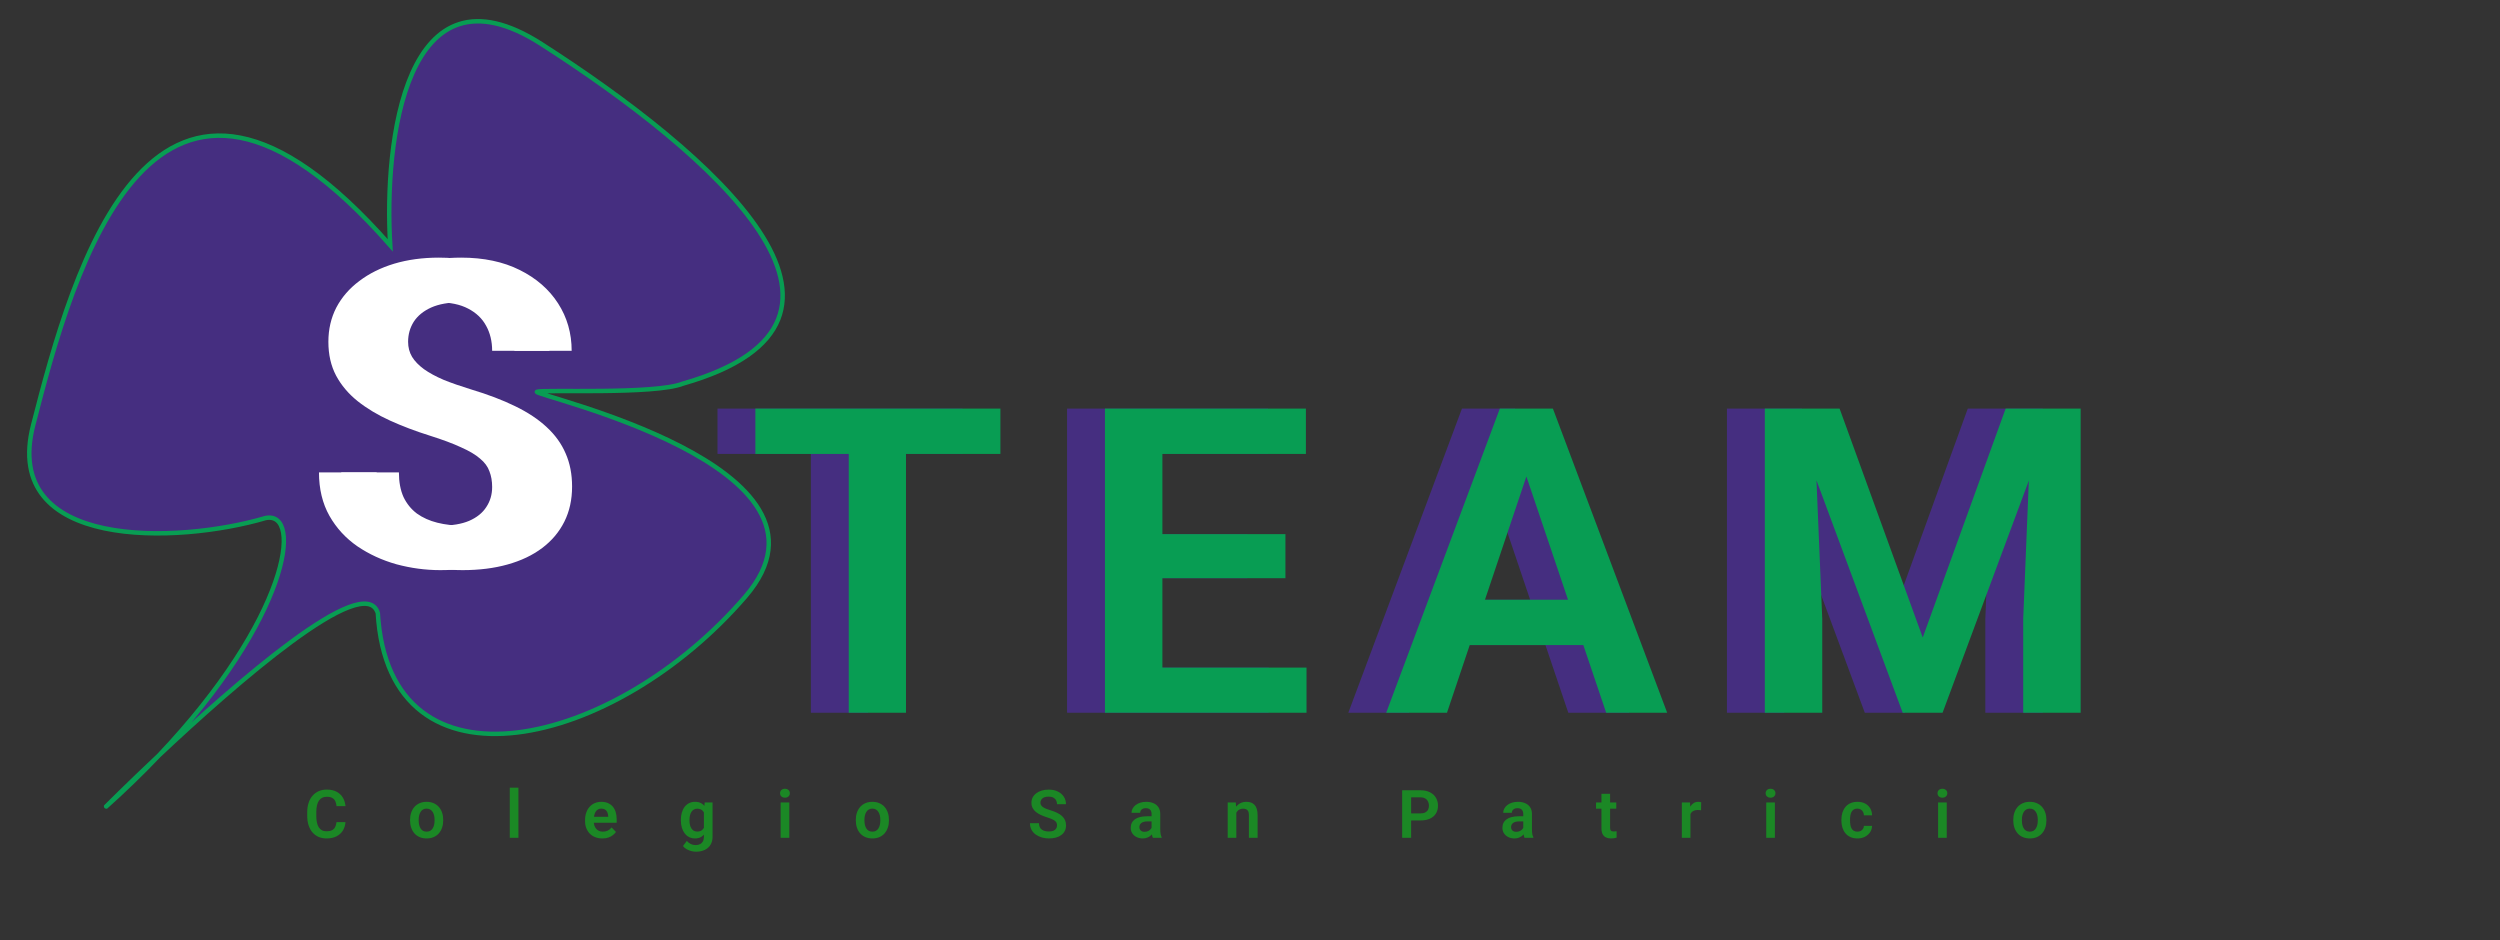 <svg width="561" height="211" viewBox="0 0 561 211" fill="none" xmlns="http://www.w3.org/2000/svg">
<rect x="0" y="0" width="561" height="211" fill="#333333" stroke="none"/>
<path d="M59.584 116.249C39.921 122.055 0.229 123.548 7.438 95.405C16.449 60.225 34.431 -5.424 87.569 55.049C86.139 31.818 90.925 -9.739 121.506 9.889C159.734 34.424 202.96 71.88 153.246 86.086C147.015 88.581 121.821 87.378 120.494 87.91C118.835 88.574 192.397 104.595 167.283 133.827C138.001 167.909 87.301 179.976 84.781 137.567C81.833 127.95 52.574 153.614 35.619 169.555C32.023 173.341 28.035 177.222 23.63 181.161C23.513 181.265 28.473 176.273 35.619 169.555C64.73 138.907 68.174 114.5 59.584 116.249Z" fill="#452E80"/>
<path d="M35.619 169.555C52.574 153.614 81.833 127.95 84.781 137.567C87.301 179.976 138.001 167.909 167.283 133.827C192.397 104.595 118.835 88.574 120.494 87.91C121.821 87.378 147.015 88.581 153.246 86.086C202.96 71.88 159.734 34.424 121.506 9.889C90.925 -9.739 86.139 31.818 87.569 55.049C34.431 -5.424 16.449 60.225 7.438 95.405C0.229 123.548 39.921 122.055 59.584 116.249C68.174 114.5 64.73 138.907 35.619 169.555ZM35.619 169.555C28.473 176.273 23.513 181.265 23.63 181.161C28.035 177.222 32.023 173.341 35.619 169.555Z" stroke="#089D53"/>
<path d="M194.805 91.685V159.935H181.961V91.685H194.805ZM215.992 91.685V101.856H161.008V91.685H215.992ZM284.685 149.81V159.935H248.404V149.81H284.685ZM252.341 91.685V159.935H239.451V91.685H252.341ZM279.951 119.856V129.747H248.404V119.856H279.951ZM284.544 91.685V101.856H248.404V91.685H284.544ZM335.659 102.044L316.206 159.935H302.565L328.065 91.685H336.784L335.659 102.044ZM351.924 159.935L332.377 102.044L331.206 91.685H339.971L365.612 159.935H351.924ZM351.034 134.575V144.747H314.424V134.575H351.034ZM393.148 91.685H404.304L422.961 143.06L441.57 91.685H452.773L427.414 159.935H418.461L393.148 91.685ZM387.523 91.685H398.445L400.414 138.888V159.935H387.523V91.685ZM447.429 91.685H458.398V159.935H445.508V138.888L447.429 91.685Z" fill="#452E80"/>
<path d="M203.305 91.685V159.935H190.461V91.685H203.305ZM224.492 91.685V101.856H169.508V91.685H224.492ZM293.185 149.81V159.935H256.904V149.81H293.185ZM260.841 91.685V159.935H247.951V91.685H260.841ZM288.451 119.856V129.747H256.904V119.856H288.451ZM293.044 91.685V101.856H256.904V91.685H293.044ZM344.159 102.044L324.706 159.935H311.065L336.565 91.685H345.284L344.159 102.044ZM360.424 159.935L340.877 102.044L339.706 91.685H348.471L374.112 159.935H360.424ZM359.534 134.575V144.747H322.924V134.575H359.534ZM401.648 91.685H412.804L431.461 143.06L450.07 91.685H461.273L435.914 159.935H426.961L401.648 91.685ZM396.023 91.685H406.945L408.914 138.888V159.935H396.023V91.685ZM455.929 91.685H466.898V159.935H454.007V138.888L455.929 91.685Z" fill="#089D53"/>
<path d="M115.438 109.281C115.438 107.969 115.234 106.797 114.828 105.766C114.453 104.703 113.75 103.75 112.719 102.906C111.719 102.031 110.297 101.188 108.453 100.375C106.641 99.531 104.297 98.656 101.422 97.75C98.234 96.75 95.266 95.625 92.516 94.375C89.766 93.125 87.344 91.672 85.25 90.016C83.188 88.359 81.578 86.453 80.422 84.297C79.266 82.109 78.688 79.578 78.688 76.703C78.688 73.891 79.281 71.328 80.469 69.016C81.688 66.703 83.406 64.719 85.625 63.062C87.844 61.375 90.453 60.078 93.453 59.172C96.484 58.266 99.828 57.812 103.484 57.812C108.547 57.812 112.922 58.734 116.609 60.578C120.328 62.422 123.203 64.922 125.234 68.078C127.266 71.234 128.281 74.781 128.281 78.719H115.438C115.438 76.594 114.984 74.719 114.078 73.094C113.203 71.469 111.859 70.188 110.047 69.25C108.266 68.312 106.016 67.844 103.297 67.844C100.672 67.844 98.484 68.234 96.734 69.016C95.016 69.797 93.719 70.859 92.844 72.203C92 73.547 91.578 75.047 91.578 76.703C91.578 77.953 91.875 79.078 92.469 80.078C93.062 81.047 93.953 81.969 95.141 82.844C96.328 83.688 97.797 84.484 99.547 85.234C101.328 85.953 103.391 86.672 105.734 87.391C109.484 88.516 112.766 89.766 115.578 91.141C118.422 92.516 120.781 94.078 122.656 95.828C124.562 97.578 125.984 99.547 126.922 101.734C127.891 103.922 128.375 106.406 128.375 109.188C128.375 112.125 127.797 114.75 126.641 117.062C125.484 119.375 123.828 121.344 121.672 122.969C119.516 124.594 116.922 125.828 113.891 126.672C110.891 127.516 107.531 127.938 103.812 127.938C100.5 127.938 97.219 127.5 93.969 126.625C90.75 125.719 87.828 124.375 85.203 122.594C82.578 120.781 80.484 118.5 78.922 115.75C77.359 112.969 76.578 109.719 76.578 106H89.516C89.516 108.156 89.859 110 90.547 111.531C91.266 113.031 92.266 114.266 93.547 115.234C94.859 116.172 96.391 116.859 98.141 117.297C99.891 117.734 101.781 117.953 103.812 117.953C106.438 117.953 108.594 117.594 110.281 116.875C112 116.125 113.281 115.094 114.125 113.781C115 112.469 115.438 110.969 115.438 109.281Z" fill="white"/>
<path d="M110.438 109.281C110.438 107.969 110.234 106.797 109.828 105.766C109.453 104.703 108.75 103.75 107.719 102.906C106.719 102.031 105.297 101.188 103.453 100.375C101.641 99.531 99.297 98.656 96.422 97.75C93.234 96.75 90.266 95.625 87.516 94.375C84.766 93.125 82.344 91.672 80.25 90.016C78.188 88.359 76.578 86.453 75.422 84.297C74.266 82.109 73.688 79.578 73.688 76.703C73.688 73.891 74.281 71.328 75.469 69.016C76.688 66.703 78.406 64.719 80.625 63.062C82.844 61.375 85.453 60.078 88.453 59.172C91.484 58.266 94.828 57.812 98.484 57.812C103.547 57.812 107.922 58.734 111.609 60.578C115.328 62.422 118.203 64.922 120.234 68.078C122.266 71.234 123.281 74.781 123.281 78.719H110.438C110.438 76.594 109.984 74.719 109.078 73.094C108.203 71.469 106.859 70.188 105.047 69.25C103.266 68.312 101.016 67.844 98.297 67.844C95.672 67.844 93.484 68.234 91.734 69.016C90.016 69.797 88.719 70.859 87.844 72.203C87 73.547 86.578 75.047 86.578 76.703C86.578 77.953 86.875 79.078 87.469 80.078C88.062 81.047 88.953 81.969 90.141 82.844C91.328 83.688 92.797 84.484 94.547 85.234C96.328 85.953 98.391 86.672 100.734 87.391C104.484 88.516 107.766 89.766 110.578 91.141C113.422 92.516 115.781 94.078 117.656 95.828C119.562 97.578 120.984 99.547 121.922 101.734C122.891 103.922 123.375 106.406 123.375 109.188C123.375 112.125 122.797 114.75 121.641 117.062C120.484 119.375 118.828 121.344 116.672 122.969C114.516 124.594 111.922 125.828 108.891 126.672C105.891 127.516 102.531 127.938 98.812 127.938C95.5 127.938 92.219 127.5 88.969 126.625C85.75 125.719 82.828 124.375 80.203 122.594C77.578 120.781 75.484 118.5 73.922 115.75C72.359 112.969 71.578 109.719 71.578 106H84.516C84.516 108.156 84.859 110 85.547 111.531C86.266 113.031 87.266 114.266 88.547 115.234C89.859 116.172 91.391 116.859 93.141 117.297C94.891 117.734 96.781 117.953 98.812 117.953C101.438 117.953 103.594 117.594 105.281 116.875C107 116.125 108.281 115.094 109.125 113.781C110 112.469 110.438 110.969 110.438 109.281Z" fill="white"/>
<path d="M75.51 184.492H77.525C77.471 185.205 77.273 185.837 76.931 186.389C76.589 186.936 76.113 187.365 75.503 187.678C74.893 187.99 74.153 188.146 73.284 188.146C72.615 188.146 72.012 188.029 71.475 187.795C70.942 187.556 70.486 187.216 70.105 186.777C69.729 186.333 69.441 185.8 69.241 185.18C69.041 184.555 68.941 183.854 68.941 183.078V182.265C68.941 181.489 69.043 180.788 69.248 180.163C69.453 179.538 69.746 179.006 70.127 178.566C70.513 178.122 70.974 177.78 71.511 177.541C72.053 177.302 72.659 177.182 73.328 177.182C74.197 177.182 74.932 177.343 75.532 177.666C76.133 177.983 76.599 178.42 76.931 178.977C77.263 179.533 77.463 180.173 77.532 180.896H75.518C75.479 180.446 75.381 180.065 75.225 179.753C75.073 179.44 74.844 179.204 74.536 179.042C74.234 178.876 73.831 178.793 73.328 178.793C72.937 178.793 72.593 178.867 72.295 179.013C72.002 179.16 71.758 179.379 71.563 179.672C71.367 179.96 71.221 180.322 71.123 180.756C71.025 181.186 70.977 181.684 70.977 182.25V183.078C70.977 183.62 71.021 184.106 71.109 184.536C71.196 184.965 71.333 185.329 71.519 185.627C71.704 185.925 71.944 186.152 72.236 186.308C72.529 186.464 72.879 186.542 73.284 186.542C73.777 186.542 74.177 186.464 74.485 186.308C74.797 186.152 75.034 185.922 75.195 185.62C75.361 185.317 75.466 184.941 75.51 184.492ZM92.019 184.118V183.964C92.019 183.383 92.102 182.849 92.268 182.36C92.434 181.867 92.676 181.44 92.993 181.079C93.31 180.717 93.698 180.437 94.157 180.236C94.617 180.031 95.139 179.929 95.725 179.929C96.321 179.929 96.848 180.031 97.307 180.236C97.771 180.437 98.161 180.717 98.479 181.079C98.796 181.44 99.038 181.867 99.204 182.36C99.37 182.849 99.453 183.383 99.453 183.964V184.118C99.453 184.694 99.37 185.229 99.204 185.722C99.038 186.21 98.796 186.638 98.479 187.004C98.161 187.365 97.773 187.646 97.314 187.846C96.855 188.046 96.33 188.146 95.74 188.146C95.154 188.146 94.629 188.046 94.165 187.846C93.701 187.646 93.31 187.365 92.993 187.004C92.676 186.638 92.434 186.21 92.268 185.722C92.102 185.229 92.019 184.694 92.019 184.118ZM93.952 183.964V184.118C93.952 184.465 93.987 184.79 94.055 185.092C94.123 185.395 94.228 185.661 94.37 185.891C94.511 186.12 94.695 186.301 94.919 186.433C95.149 186.56 95.422 186.623 95.74 186.623C96.052 186.623 96.321 186.56 96.545 186.433C96.77 186.301 96.953 186.12 97.094 185.891C97.241 185.661 97.348 185.395 97.417 185.092C97.485 184.79 97.519 184.465 97.519 184.118V183.964C97.519 183.623 97.485 183.303 97.417 183.005C97.348 182.702 97.241 182.436 97.094 182.207C96.953 181.972 96.767 181.789 96.538 181.657C96.313 181.521 96.042 181.452 95.725 181.452C95.412 181.452 95.144 181.521 94.919 181.657C94.695 181.789 94.511 181.972 94.37 182.207C94.228 182.436 94.123 182.702 94.055 183.005C93.987 183.303 93.952 183.623 93.952 183.964ZM116.335 176.75V188H114.394V176.75H116.335ZM135.165 188.146C134.565 188.146 134.025 188.049 133.547 187.854C133.068 187.658 132.66 187.387 132.323 187.041C131.991 186.689 131.735 186.281 131.554 185.817C131.379 185.349 131.291 184.846 131.291 184.309V184.016C131.291 183.405 131.379 182.851 131.554 182.353C131.73 181.85 131.979 181.418 132.301 181.057C132.624 180.695 133.009 180.417 133.459 180.222C133.908 180.026 134.404 179.929 134.946 179.929C135.507 179.929 136.003 180.024 136.432 180.214C136.862 180.4 137.221 180.664 137.509 181.005C137.797 181.347 138.014 181.757 138.161 182.236C138.307 182.709 138.381 183.234 138.381 183.811V184.624H132.17V183.291H136.476V183.144C136.466 182.836 136.408 182.556 136.3 182.302C136.193 182.043 136.027 181.838 135.802 181.687C135.578 181.53 135.287 181.452 134.931 181.452C134.643 181.452 134.391 181.516 134.176 181.643C133.966 181.765 133.791 181.94 133.649 182.17C133.512 182.395 133.41 182.663 133.341 182.976C133.273 183.288 133.239 183.635 133.239 184.016V184.309C133.239 184.641 133.283 184.948 133.371 185.231C133.464 185.515 133.598 185.761 133.774 185.971C133.954 186.176 134.169 186.337 134.418 186.455C134.672 186.567 134.96 186.623 135.282 186.623C135.688 186.623 136.054 186.545 136.381 186.389C136.713 186.228 137.001 185.991 137.245 185.678L138.219 186.689C138.053 186.933 137.829 187.167 137.546 187.392C137.267 187.617 136.93 187.8 136.535 187.941C136.139 188.078 135.683 188.146 135.165 188.146ZM158.141 180.075H159.899V187.758C159.899 188.476 159.743 189.084 159.43 189.582C159.122 190.085 158.69 190.466 158.134 190.725C157.577 190.988 156.93 191.12 156.193 191.12C155.875 191.12 155.531 191.076 155.16 190.988C154.794 190.9 154.44 190.761 154.098 190.571C153.761 190.385 153.48 190.144 153.256 189.846L154.127 188.703C154.391 189.011 154.689 189.243 155.021 189.399C155.353 189.56 155.712 189.641 156.098 189.641C156.488 189.641 156.82 189.567 157.094 189.421C157.372 189.279 157.584 189.069 157.731 188.791C157.882 188.518 157.958 188.181 157.958 187.78V181.884L158.141 180.075ZM152.787 184.133V183.979C152.787 183.374 152.86 182.824 153.007 182.331C153.153 181.833 153.363 181.406 153.637 181.049C153.915 180.693 154.249 180.417 154.64 180.222C155.036 180.026 155.48 179.929 155.973 179.929C156.495 179.929 156.935 180.024 157.291 180.214C157.653 180.405 157.951 180.676 158.185 181.027C158.424 181.379 158.61 181.796 158.742 182.28C158.878 182.758 158.983 183.286 159.057 183.862V184.279C158.988 184.841 158.878 185.356 158.727 185.825C158.58 186.293 158.385 186.704 158.141 187.055C157.897 187.402 157.594 187.67 157.233 187.861C156.871 188.051 156.447 188.146 155.958 188.146C155.47 188.146 155.031 188.046 154.64 187.846C154.249 187.646 153.915 187.365 153.637 187.004C153.363 186.643 153.153 186.218 153.007 185.729C152.86 185.241 152.787 184.709 152.787 184.133ZM154.721 183.979V184.133C154.721 184.475 154.755 184.794 154.823 185.092C154.891 185.39 154.996 185.654 155.138 185.883C155.28 186.108 155.458 186.284 155.673 186.411C155.888 186.538 156.144 186.601 156.442 186.601C156.842 186.601 157.169 186.518 157.423 186.352C157.682 186.181 157.877 185.949 158.009 185.656C158.146 185.358 158.234 185.024 158.273 184.653V183.503C158.248 183.21 158.195 182.939 158.112 182.69C158.034 182.441 157.924 182.226 157.782 182.045C157.641 181.865 157.46 181.723 157.24 181.621C157.02 181.518 156.759 181.467 156.456 181.467C156.163 181.467 155.907 181.533 155.687 181.665C155.468 181.792 155.287 181.97 155.145 182.199C155.004 182.429 154.896 182.695 154.823 182.998C154.755 183.3 154.721 183.627 154.721 183.979ZM177.118 180.075V188H175.177V180.075H177.118ZM175.045 178.002C175.045 177.714 175.143 177.475 175.338 177.285C175.538 177.094 175.807 176.999 176.144 176.999C176.481 176.999 176.747 177.094 176.942 177.285C177.142 177.475 177.242 177.714 177.242 178.002C177.242 178.286 177.142 178.522 176.942 178.713C176.747 178.903 176.481 178.999 176.144 178.999C175.807 178.999 175.538 178.903 175.338 178.713C175.143 178.522 175.045 178.286 175.045 178.002ZM192.044 184.118V183.964C192.044 183.383 192.127 182.849 192.293 182.36C192.459 181.867 192.701 181.44 193.018 181.079C193.336 180.717 193.724 180.437 194.183 180.236C194.642 180.031 195.164 179.929 195.75 179.929C196.346 179.929 196.873 180.031 197.332 180.236C197.796 180.437 198.187 180.717 198.504 181.079C198.822 181.44 199.063 181.867 199.229 182.36C199.395 182.849 199.478 183.383 199.478 183.964V184.118C199.478 184.694 199.395 185.229 199.229 185.722C199.063 186.21 198.822 186.638 198.504 187.004C198.187 187.365 197.799 187.646 197.34 187.846C196.881 188.046 196.356 188.146 195.765 188.146C195.179 188.146 194.654 188.046 194.19 187.846C193.726 187.646 193.336 187.365 193.018 187.004C192.701 186.638 192.459 186.21 192.293 185.722C192.127 185.229 192.044 184.694 192.044 184.118ZM193.978 183.964V184.118C193.978 184.465 194.012 184.79 194.08 185.092C194.149 185.395 194.254 185.661 194.395 185.891C194.537 186.12 194.72 186.301 194.945 186.433C195.174 186.56 195.448 186.623 195.765 186.623C196.077 186.623 196.346 186.56 196.571 186.433C196.795 186.301 196.978 186.12 197.12 185.891C197.266 185.661 197.374 185.395 197.442 185.092C197.511 184.79 197.545 184.465 197.545 184.118V183.964C197.545 183.623 197.511 183.303 197.442 183.005C197.374 182.702 197.266 182.436 197.12 182.207C196.978 181.972 196.793 181.789 196.563 181.657C196.339 181.521 196.068 181.452 195.75 181.452C195.438 181.452 195.169 181.521 194.945 181.657C194.72 181.789 194.537 181.972 194.395 182.207C194.254 182.436 194.149 182.702 194.08 183.005C194.012 183.303 193.978 183.623 193.978 183.964ZM237.197 185.231C237.197 185.026 237.166 184.843 237.102 184.682C237.044 184.516 236.934 184.367 236.773 184.235C236.616 184.099 236.394 183.967 236.106 183.84C235.823 183.708 235.457 183.571 235.008 183.43C234.509 183.273 234.046 183.098 233.616 182.902C233.186 182.707 232.808 182.48 232.481 182.221C232.158 181.962 231.907 181.665 231.726 181.328C231.546 180.986 231.455 180.59 231.455 180.141C231.455 179.702 231.548 179.301 231.734 178.94C231.924 178.579 232.193 178.269 232.539 178.01C232.886 177.746 233.294 177.543 233.762 177.402C234.236 177.26 234.758 177.189 235.33 177.189C236.121 177.189 236.804 177.333 237.381 177.622C237.962 177.91 238.411 178.3 238.728 178.793C239.046 179.287 239.204 179.841 239.204 180.456H237.197C237.197 180.124 237.127 179.831 236.985 179.577C236.848 179.323 236.638 179.123 236.355 178.977C236.077 178.83 235.725 178.757 235.3 178.757C234.89 178.757 234.549 178.818 234.275 178.94C234.007 179.062 233.804 179.228 233.667 179.438C233.535 179.648 233.469 179.882 233.469 180.141C233.469 180.336 233.516 180.512 233.609 180.668C233.701 180.82 233.841 180.964 234.026 181.101C234.212 181.232 234.441 181.357 234.715 181.474C234.993 181.586 235.315 181.699 235.681 181.811C236.267 181.987 236.78 182.182 237.219 182.397C237.664 182.612 238.032 182.856 238.325 183.129C238.623 183.403 238.845 183.71 238.992 184.052C239.143 184.394 239.219 184.782 239.219 185.217C239.219 185.676 239.129 186.086 238.948 186.447C238.767 186.809 238.508 187.116 238.172 187.37C237.835 187.624 237.429 187.817 236.956 187.949C236.487 188.081 235.962 188.146 235.381 188.146C234.863 188.146 234.351 188.078 233.843 187.941C233.34 187.8 232.883 187.59 232.473 187.312C232.063 187.028 231.736 186.672 231.492 186.242C231.248 185.808 231.126 185.3 231.126 184.719H233.147C233.147 185.056 233.201 185.344 233.308 185.583C233.421 185.817 233.577 186.01 233.777 186.162C233.982 186.308 234.221 186.416 234.495 186.484C234.768 186.552 235.064 186.586 235.381 186.586C235.791 186.586 236.128 186.53 236.392 186.418C236.66 186.301 236.861 186.14 236.992 185.935C237.129 185.729 237.197 185.495 237.197 185.231ZM258.415 186.315V182.661C258.415 182.392 258.369 182.16 258.276 181.965C258.183 181.77 258.042 181.618 257.851 181.511C257.661 181.403 257.419 181.35 257.126 181.35C256.868 181.35 256.641 181.394 256.445 181.481C256.255 181.569 256.108 181.694 256.006 181.855C255.903 182.011 255.852 182.192 255.852 182.397H253.911C253.911 182.07 253.989 181.76 254.145 181.467C254.302 181.169 254.524 180.905 254.812 180.676C255.105 180.441 255.454 180.258 255.859 180.126C256.269 179.995 256.728 179.929 257.236 179.929C257.837 179.929 258.371 180.031 258.84 180.236C259.314 180.437 259.685 180.739 259.954 181.145C260.227 181.55 260.364 182.06 260.364 182.675V186.132C260.364 186.528 260.388 186.867 260.437 187.15C260.491 187.429 260.569 187.67 260.671 187.875V188H258.701C258.608 187.8 258.537 187.546 258.489 187.238C258.44 186.926 258.415 186.618 258.415 186.315ZM258.686 183.173L258.701 184.323H257.478C257.175 184.323 256.909 184.355 256.68 184.418C256.45 184.477 256.262 184.565 256.116 184.682C255.969 184.794 255.859 184.931 255.786 185.092C255.713 185.249 255.676 185.427 255.676 185.627C255.676 185.822 255.72 185.998 255.808 186.154C255.901 186.311 256.033 186.435 256.204 186.528C256.379 186.616 256.584 186.66 256.819 186.66C257.161 186.66 257.458 186.591 257.712 186.455C257.966 186.313 258.164 186.142 258.306 185.942C258.447 185.742 258.523 185.551 258.533 185.371L259.089 186.206C259.021 186.406 258.918 186.618 258.782 186.843C258.645 187.067 258.469 187.277 258.254 187.473C258.039 187.668 257.781 187.829 257.478 187.956C257.175 188.083 256.824 188.146 256.423 188.146C255.911 188.146 255.452 188.044 255.046 187.839C254.641 187.634 254.321 187.353 254.087 186.997C253.852 186.64 253.735 186.235 253.735 185.781C253.735 185.361 253.813 184.99 253.97 184.667C254.126 184.345 254.358 184.074 254.665 183.854C254.973 183.63 255.354 183.461 255.808 183.349C256.267 183.232 256.792 183.173 257.383 183.173H258.686ZM277.429 181.767V188H275.495V180.075H277.312L277.429 181.767ZM277.121 183.752H276.55C276.555 183.176 276.633 182.653 276.784 182.185C276.936 181.716 277.148 181.313 277.421 180.976C277.7 180.639 278.029 180.38 278.41 180.2C278.791 180.019 279.216 179.929 279.685 179.929C280.066 179.929 280.41 179.982 280.717 180.09C281.025 180.197 281.289 180.368 281.508 180.603C281.733 180.837 281.904 181.145 282.021 181.525C282.143 181.901 282.204 182.365 282.204 182.917V188H280.256V182.902C280.256 182.541 280.202 182.255 280.095 182.045C279.992 181.835 279.841 181.687 279.641 181.599C279.445 181.511 279.204 181.467 278.916 181.467C278.618 181.467 278.357 181.528 278.132 181.65C277.912 181.767 277.727 181.931 277.575 182.141C277.429 182.351 277.316 182.592 277.238 182.866C277.16 183.139 277.121 183.435 277.121 183.752ZM318.744 184.111H315.998V182.529H318.744C319.193 182.529 319.557 182.456 319.835 182.309C320.119 182.158 320.326 181.953 320.458 181.694C320.59 181.43 320.656 181.13 320.656 180.793C320.656 180.466 320.59 180.161 320.458 179.877C320.326 179.594 320.119 179.365 319.835 179.189C319.557 179.013 319.193 178.925 318.744 178.925H316.657V188H314.643V177.336H318.744C319.574 177.336 320.282 177.485 320.868 177.783C321.459 178.076 321.908 178.483 322.216 179.006C322.528 179.523 322.685 180.114 322.685 180.778C322.685 181.467 322.528 182.06 322.216 182.558C321.908 183.056 321.459 183.439 320.868 183.708C320.282 183.977 319.574 184.111 318.744 184.111ZM341.822 186.315V182.661C341.822 182.392 341.776 182.16 341.683 181.965C341.591 181.77 341.449 181.618 341.258 181.511C341.068 181.403 340.826 181.35 340.533 181.35C340.275 181.35 340.048 181.394 339.852 181.481C339.662 181.569 339.515 181.694 339.413 181.855C339.31 182.011 339.259 182.192 339.259 182.397H337.318C337.318 182.07 337.396 181.76 337.552 181.467C337.709 181.169 337.931 180.905 338.219 180.676C338.512 180.441 338.861 180.258 339.266 180.126C339.676 179.995 340.135 179.929 340.643 179.929C341.244 179.929 341.779 180.031 342.247 180.236C342.721 180.437 343.092 180.739 343.361 181.145C343.634 181.55 343.771 182.06 343.771 182.675V186.132C343.771 186.528 343.795 186.867 343.844 187.15C343.898 187.429 343.976 187.67 344.078 187.875V188H342.108C342.015 187.8 341.945 187.546 341.896 187.238C341.847 186.926 341.822 186.618 341.822 186.315ZM342.093 183.173L342.108 184.323H340.885C340.582 184.323 340.316 184.355 340.087 184.418C339.857 184.477 339.669 184.565 339.523 184.682C339.376 184.794 339.266 184.931 339.193 185.092C339.12 185.249 339.083 185.427 339.083 185.627C339.083 185.822 339.127 185.998 339.215 186.154C339.308 186.311 339.44 186.435 339.611 186.528C339.786 186.616 339.991 186.66 340.226 186.66C340.568 186.66 340.865 186.591 341.119 186.455C341.373 186.313 341.571 186.142 341.713 185.942C341.854 185.742 341.93 185.551 341.94 185.371L342.496 186.206C342.428 186.406 342.325 186.618 342.189 186.843C342.052 187.067 341.876 187.277 341.661 187.473C341.446 187.668 341.188 187.829 340.885 187.956C340.582 188.083 340.231 188.146 339.83 188.146C339.318 188.146 338.859 188.044 338.453 187.839C338.048 187.634 337.728 187.353 337.494 186.997C337.259 186.64 337.142 186.235 337.142 185.781C337.142 185.361 337.22 184.99 337.377 184.667C337.533 184.345 337.765 184.074 338.072 183.854C338.38 183.63 338.761 183.461 339.215 183.349C339.674 183.232 340.199 183.173 340.79 183.173H342.093ZM362.689 180.075V181.467H358.148V180.075H362.689ZM359.364 178.127H361.305V185.715C361.305 185.949 361.336 186.13 361.4 186.257C361.463 186.384 361.559 186.469 361.685 186.513C361.812 186.557 361.964 186.579 362.14 186.579C362.267 186.579 362.384 186.572 362.491 186.557C362.599 186.542 362.689 186.528 362.762 186.513L362.769 187.963C362.608 188.017 362.425 188.061 362.22 188.095C362.02 188.129 361.793 188.146 361.539 188.146C361.104 188.146 360.724 188.073 360.396 187.927C360.069 187.775 359.815 187.534 359.635 187.202C359.454 186.865 359.364 186.42 359.364 185.869V178.127ZM379.337 181.694V188H377.403V180.075H379.234L379.337 181.694ZM381.746 180.024L381.717 181.826C381.609 181.806 381.487 181.792 381.351 181.782C381.219 181.772 381.094 181.767 380.977 181.767C380.679 181.767 380.418 181.809 380.193 181.892C379.969 181.97 379.781 182.084 379.629 182.236C379.483 182.387 379.371 182.573 379.293 182.792C379.214 183.007 379.171 183.251 379.161 183.525L378.743 183.474C378.743 182.971 378.795 182.504 378.897 182.075C379 181.645 379.149 181.269 379.344 180.947C379.539 180.625 379.783 180.375 380.076 180.2C380.374 180.019 380.716 179.929 381.102 179.929C381.209 179.929 381.324 179.938 381.446 179.958C381.573 179.973 381.673 179.995 381.746 180.024ZM398.284 180.075V188H396.343V180.075H398.284ZM396.211 178.002C396.211 177.714 396.309 177.475 396.504 177.285C396.704 177.094 396.973 176.999 397.31 176.999C397.647 176.999 397.913 177.094 398.108 177.285C398.308 177.475 398.408 177.714 398.408 178.002C398.408 178.286 398.308 178.522 398.108 178.713C397.913 178.903 397.647 178.999 397.31 178.999C396.973 178.999 396.704 178.903 396.504 178.713C396.309 178.522 396.211 178.286 396.211 178.002ZM416.807 186.623C417.08 186.623 417.324 186.569 417.539 186.462C417.754 186.354 417.925 186.203 418.052 186.008C418.184 185.812 418.254 185.585 418.264 185.327H420.088C420.078 185.864 419.927 186.345 419.634 186.77C419.341 187.194 418.95 187.531 418.462 187.78C417.979 188.024 417.437 188.146 416.836 188.146C416.226 188.146 415.693 188.044 415.239 187.839C414.785 187.634 414.407 187.348 414.104 186.982C413.806 186.616 413.582 186.191 413.43 185.708C413.284 185.224 413.21 184.707 413.21 184.155V183.92C413.21 183.369 413.284 182.851 413.43 182.368C413.582 181.884 413.806 181.459 414.104 181.093C414.407 180.727 414.785 180.441 415.239 180.236C415.693 180.031 416.223 179.929 416.829 179.929C417.468 179.929 418.03 180.053 418.513 180.302C419.001 180.551 419.382 180.903 419.656 181.357C419.934 181.811 420.078 182.346 420.088 182.961H418.264C418.254 182.678 418.191 182.424 418.074 182.199C417.957 181.975 417.791 181.794 417.576 181.657C417.361 181.521 417.1 181.452 416.792 181.452C416.465 181.452 416.191 181.521 415.972 181.657C415.757 181.794 415.588 181.982 415.466 182.221C415.349 182.456 415.266 182.719 415.217 183.012C415.173 183.3 415.151 183.603 415.151 183.92V184.155C415.151 184.477 415.173 184.785 415.217 185.078C415.266 185.371 415.349 185.634 415.466 185.869C415.588 186.098 415.757 186.281 415.972 186.418C416.191 186.555 416.47 186.623 416.807 186.623ZM436.853 180.075V188H434.912V180.075H436.853ZM434.78 178.002C434.78 177.714 434.878 177.475 435.073 177.285C435.273 177.094 435.542 176.999 435.879 176.999C436.216 176.999 436.482 177.094 436.677 177.285C436.877 177.475 436.977 177.714 436.977 178.002C436.977 178.286 436.877 178.522 436.677 178.713C436.482 178.903 436.216 178.999 435.879 178.999C435.542 178.999 435.273 178.903 435.073 178.713C434.878 178.522 434.78 178.286 434.78 178.002ZM451.779 184.118V183.964C451.779 183.383 451.862 182.849 452.028 182.36C452.194 181.867 452.436 181.44 452.753 181.079C453.071 180.717 453.459 180.437 453.918 180.236C454.377 180.031 454.899 179.929 455.485 179.929C456.081 179.929 456.608 180.031 457.067 180.236C457.531 180.437 457.922 180.717 458.239 181.079C458.557 181.44 458.798 181.867 458.964 182.36C459.13 182.849 459.213 183.383 459.213 183.964V184.118C459.213 184.694 459.13 185.229 458.964 185.722C458.798 186.21 458.557 186.638 458.239 187.004C457.922 187.365 457.534 187.646 457.075 187.846C456.616 188.046 456.091 188.146 455.5 188.146C454.914 188.146 454.389 188.046 453.925 187.846C453.461 187.646 453.071 187.365 452.753 187.004C452.436 186.638 452.194 186.21 452.028 185.722C451.862 185.229 451.779 184.694 451.779 184.118ZM453.713 183.964V184.118C453.713 184.465 453.747 184.79 453.815 185.092C453.884 185.395 453.989 185.661 454.13 185.891C454.272 186.12 454.455 186.301 454.68 186.433C454.909 186.56 455.183 186.623 455.5 186.623C455.812 186.623 456.081 186.56 456.306 186.433C456.53 186.301 456.713 186.12 456.855 185.891C457.001 185.661 457.109 185.395 457.177 185.092C457.246 184.79 457.28 184.465 457.28 184.118V183.964C457.28 183.623 457.246 183.303 457.177 183.005C457.109 182.702 457.001 182.436 456.855 182.207C456.713 181.972 456.528 181.789 456.298 181.657C456.074 181.521 455.803 181.452 455.485 181.452C455.173 181.452 454.904 181.521 454.68 181.657C454.455 181.789 454.272 181.972 454.13 182.207C453.989 182.436 453.884 182.702 453.815 183.005C453.747 183.303 453.713 183.623 453.713 183.964Z" fill="#1B8825"/>
</svg>
